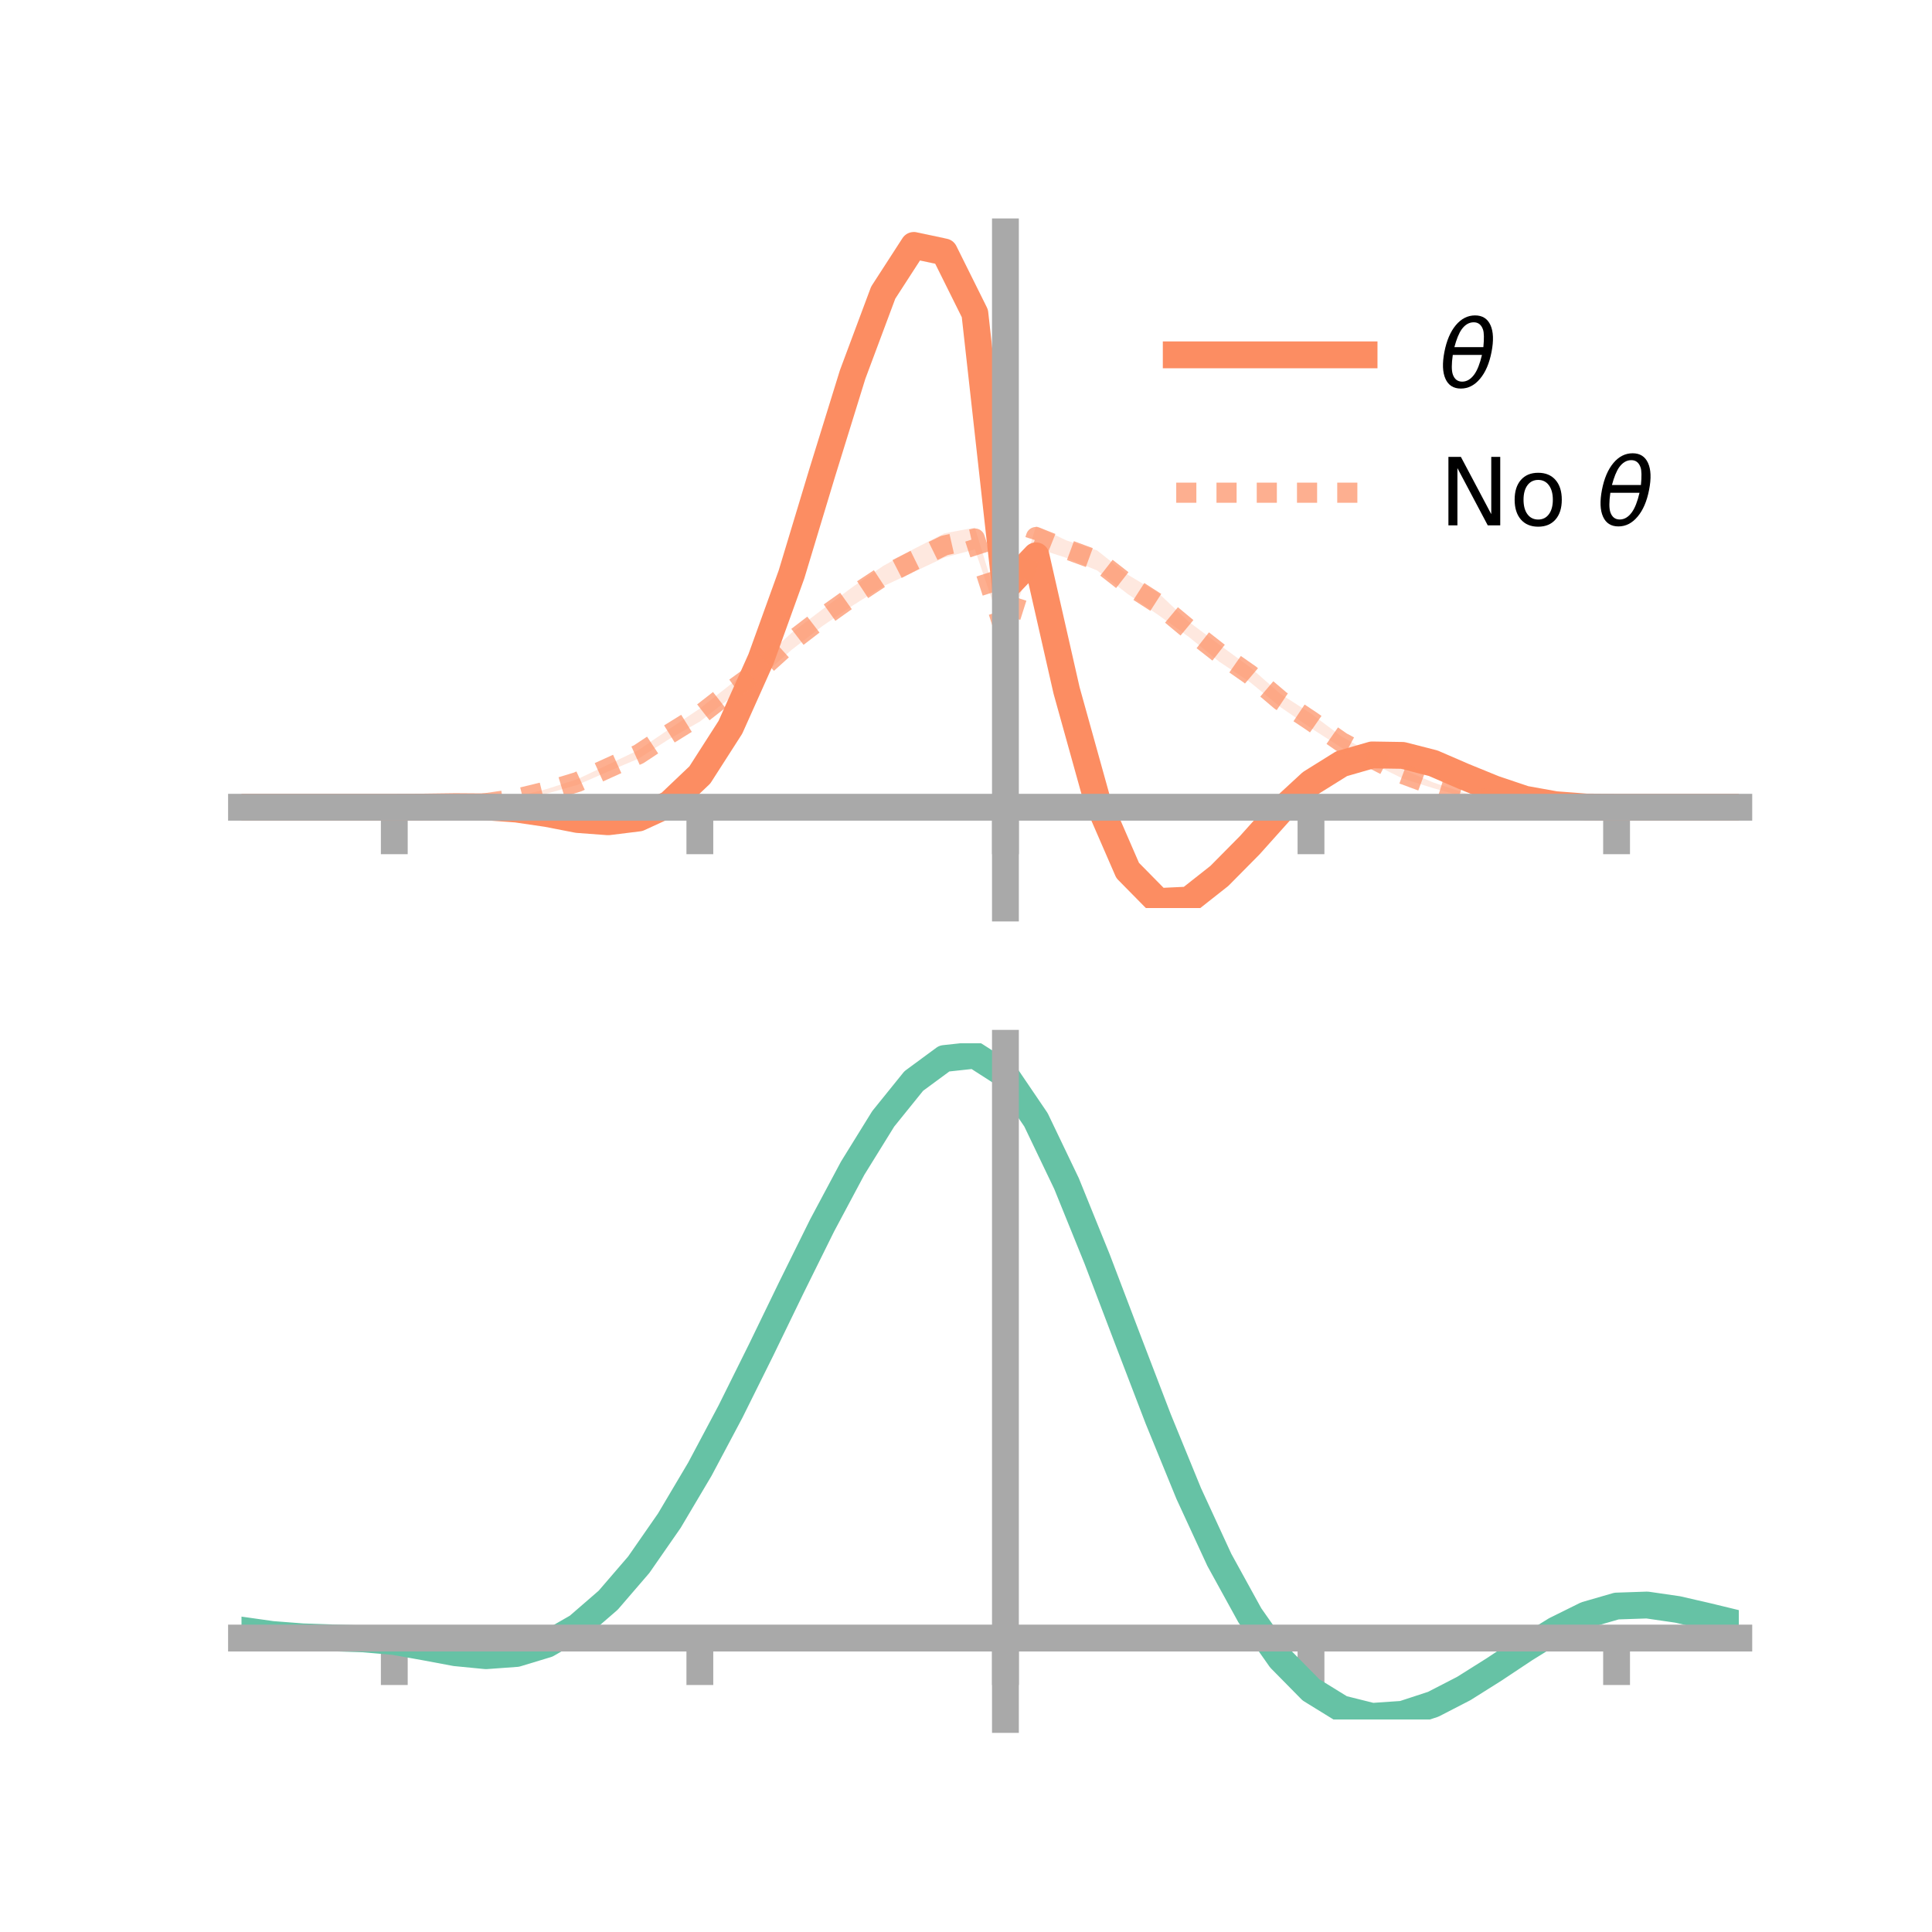 <?xml version="1.0" encoding="utf-8" standalone="no"?>
<!DOCTYPE svg PUBLIC "-//W3C//DTD SVG 1.1//EN"
  "http://www.w3.org/Graphics/SVG/1.1/DTD/svg11.dtd">
<!-- Created with matplotlib (https://matplotlib.org/) -->
<svg height="144pt" version="1.1" viewBox="0 0 144 144" width="144pt" xmlns="http://www.w3.org/2000/svg" xmlns:xlink="http://www.w3.org/1999/xlink">
 <defs>
  <style type="text/css">*{stroke-linecap:butt;stroke-linejoin:round;}</style>
 </defs>
 <g id="figure_1">
  <g id="patch_1">
   <path d="M 0 144 
L 144 144 
L 144 0 
L 0 0 
z
" style="fill:none;"/>
  </g>
  <g id="axes_1">
   <g id="patch_2">
    <path d="M 18 67.68 
L 129.6 67.68 
L 129.6 17.28 
L 18 17.28 
z
" style="fill:none;"/>
   </g>
   <g id="PolyCollection_1">
    <path clip-path="url(#pc40b94baa9)" d="M 18 60.166 
L 18 60.166 
L 20.278 60.166 
L 22.555 60.166 
L 24.833 60.166 
L 27.11 60.166 
L 29.388 60.166 
L 31.665 60.135 
L 33.943 60.074 
L 36.22 60.05 
L 38.498 60.191 
L 40.776 60.505 
L 43.053 60.9 
L 45.331 61.045 
L 47.608 60.753 
L 49.886 59.621 
L 52.163 57.5 
L 54.441 53.83 
L 56.718 48.587 
L 58.996 42.263 
L 61.273 34.553 
L 63.551 27.074 
L 65.829 20.882 
L 68.106 17.28 
L 70.384 17.742 
L 72.661 22.359 
L 74.939 43.307 
L 77.216 40.606 
L 79.494 50.789 
L 81.771 58.85 
L 84.049 64.245 
L 86.327 66.701 
L 88.604 66.644 
L 90.882 64.893 
L 93.159 62.643 
L 95.437 60.134 
L 97.714 58.122 
L 99.992 56.602 
L 102.269 56.008 
L 104.547 56.002 
L 106.824 56.625 
L 109.102 57.678 
L 111.38 58.637 
L 113.657 59.445 
L 115.935 59.906 
L 118.212 60.129 
L 120.49 60.166 
L 122.767 60.166 
L 125.045 60.166 
L 127.322 60.166 
L 129.6 60.166 
L 129.6 60.166 
L 129.6 60.166 
L 127.322 60.166 
L 125.045 60.166 
L 122.767 60.166 
L 120.49 60.166 
L 118.212 60.169 
L 115.935 60.046 
L 113.657 59.689 
L 111.38 58.966 
L 109.102 58.066 
L 106.824 57.146 
L 104.547 56.605 
L 102.269 56.527 
L 99.992 57.244 
L 97.714 58.566 
L 95.437 60.754 
L 93.159 63.331 
L 90.882 65.682 
L 88.604 67.523 
L 86.327 67.68 
L 84.049 65.511 
L 81.771 60.422 
L 79.494 52.116 
L 77.216 42.251 
L 74.939 44.329 
L 72.661 24.357 
L 70.384 19.812 
L 68.106 19.306 
L 65.829 22.743 
L 63.551 28.75 
L 61.273 35.986 
L 58.996 43.354 
L 56.718 49.651 
L 54.441 54.58 
L 52.163 58.016 
L 49.886 60.224 
L 47.608 61.186 
L 45.331 61.458 
L 43.053 61.263 
L 40.776 60.773 
L 38.498 60.416 
L 36.22 60.229 
L 33.943 60.173 
L 31.665 60.172 
L 29.388 60.166 
L 27.11 60.166 
L 24.833 60.166 
L 22.555 60.166 
L 20.278 60.166 
L 18 60.166 
z
" style="fill:#fc8d62;fill-opacity:0.2;"/>
   </g>
   <g id="PolyCollection_2">
    <path clip-path="url(#pc40b94baa9)" d="M 18 60.166 
L 18 60.166 
L 20.278 60.166 
L 22.555 60.166 
L 24.833 60.166 
L 27.11 60.166 
L 29.388 60.166 
L 31.665 60.129 
L 33.943 60.033 
L 36.22 59.779 
L 38.498 59.37 
L 40.776 58.804 
L 43.053 58.066 
L 45.331 56.989 
L 47.608 55.893 
L 49.886 54.337 
L 52.163 52.808 
L 54.441 51.02 
L 56.718 49.268 
L 58.996 47.171 
L 61.273 45.438 
L 63.551 43.747 
L 65.829 42.18 
L 68.106 40.92 
L 70.384 39.754 
L 72.661 39.324 
L 74.939 46.785 
L 77.216 39.205 
L 79.494 40.283 
L 81.771 41.025 
L 84.049 42.831 
L 86.327 44.19 
L 88.604 46.341 
L 90.882 48.052 
L 93.159 49.718 
L 95.437 51.723 
L 97.714 53.183 
L 99.992 54.897 
L 102.269 56.167 
L 104.547 57.345 
L 106.824 58.321 
L 109.102 59.086 
L 111.38 59.57 
L 113.657 59.878 
L 115.935 60.064 
L 118.212 60.141 
L 120.49 60.166 
L 122.767 60.166 
L 125.045 60.166 
L 127.322 60.166 
L 129.6 60.166 
L 129.6 60.166 
L 129.6 60.166 
L 127.322 60.166 
L 125.045 60.166 
L 122.767 60.166 
L 120.49 60.166 
L 118.212 60.183 
L 115.935 60.168 
L 113.657 60.054 
L 111.38 59.797 
L 109.102 59.387 
L 106.824 58.743 
L 104.547 58.031 
L 102.269 56.893 
L 99.992 55.733 
L 97.714 54.272 
L 95.437 52.703 
L 93.159 50.836 
L 90.882 49.325 
L 88.604 47.469 
L 86.327 45.835 
L 84.049 44.27 
L 81.771 42.518 
L 79.494 41.583 
L 77.216 40.849 
L 74.939 47.64 
L 72.661 40.952 
L 70.384 41.559 
L 68.106 42.629 
L 65.829 43.699 
L 63.551 45.135 
L 61.273 46.68 
L 58.996 48.441 
L 56.718 50.464 
L 54.441 52.016 
L 52.163 53.782 
L 49.886 55.078 
L 47.608 56.539 
L 45.331 57.499 
L 43.053 58.499 
L 40.776 59.147 
L 38.498 59.686 
L 36.22 59.947 
L 33.943 60.127 
L 31.665 60.169 
L 29.388 60.166 
L 27.11 60.166 
L 24.833 60.166 
L 22.555 60.166 
L 20.278 60.166 
L 18 60.166 
z
" style="fill:#fc8d62;fill-opacity:0.2;"/>
   </g>
   <g id="matplotlib.axis_1">
    <g id="xtick_1">
     <g id="line2d_1">
      <defs>
       <path d="M 0 0 
L 0 3.5 
" id="me767246569" style="stroke:#a9a9a9;stroke-width:2;"/>
      </defs>
      <g>
       <use style="fill:#a9a9a9;stroke:#a9a9a9;stroke-width:2;" x="29.388" xlink:href="#me767246569" y="60.166"/>
      </g>
     </g>
    </g>
    <g id="xtick_2">
     <g id="line2d_2">
      <g>
       <use style="fill:#a9a9a9;stroke:#a9a9a9;stroke-width:2;" x="52.163" xlink:href="#me767246569" y="60.166"/>
      </g>
     </g>
    </g>
    <g id="xtick_3">
     <g id="line2d_3">
      <g>
       <use style="fill:#a9a9a9;stroke:#a9a9a9;stroke-width:2;" x="74.939" xlink:href="#me767246569" y="60.166"/>
      </g>
     </g>
    </g>
    <g id="xtick_4">
     <g id="line2d_4">
      <g>
       <use style="fill:#a9a9a9;stroke:#a9a9a9;stroke-width:2;" x="97.714" xlink:href="#me767246569" y="60.166"/>
      </g>
     </g>
    </g>
    <g id="xtick_5">
     <g id="line2d_5">
      <g>
       <use style="fill:#a9a9a9;stroke:#a9a9a9;stroke-width:2;" x="120.49" xlink:href="#me767246569" y="60.166"/>
      </g>
     </g>
    </g>
   </g>
   <g id="matplotlib.axis_2"/>
   <g id="line2d_6">
    <path clip-path="url(#pc40b94baa9)" d="M 18 60.166 
L 20.278 60.166 
L 22.555 60.166 
L 24.833 60.166 
L 27.11 60.166 
L 29.388 60.166 
L 31.665 60.153 
L 33.943 60.124 
L 36.22 60.14 
L 38.498 60.304 
L 40.776 60.639 
L 43.053 61.082 
L 45.331 61.251 
L 47.608 60.969 
L 49.886 59.923 
L 52.163 57.758 
L 54.441 54.205 
L 56.718 49.119 
L 58.996 42.809 
L 61.273 35.269 
L 63.551 27.912 
L 65.829 21.813 
L 68.106 18.293 
L 70.384 18.777 
L 72.661 23.358 
L 74.939 43.818 
L 77.216 41.428 
L 79.494 51.453 
L 81.771 59.636 
L 84.049 64.878 
L 86.327 67.191 
L 88.604 67.084 
L 90.882 65.288 
L 93.159 62.987 
L 95.437 60.444 
L 97.714 58.344 
L 99.992 56.923 
L 102.269 56.267 
L 104.547 56.303 
L 106.824 56.886 
L 109.102 57.872 
L 111.38 58.801 
L 113.657 59.567 
L 115.935 59.976 
L 118.212 60.149 
L 120.49 60.166 
L 122.767 60.166 
L 125.045 60.166 
L 127.322 60.166 
L 129.6 60.166 
" style="fill:none;stroke:#fc8d62;stroke-linecap:square;stroke-width:2;"/>
   </g>
   <g id="line2d_7">
    <path clip-path="url(#pc40b94baa9)" d="M 18 60.166 
L 20.278 60.166 
L 22.555 60.166 
L 24.833 60.166 
L 27.11 60.166 
L 29.388 60.166 
L 31.665 60.149 
L 33.943 60.08 
L 36.22 59.863 
L 38.498 59.528 
L 40.776 58.975 
L 43.053 58.283 
L 45.331 57.244 
L 47.608 56.216 
L 49.886 54.708 
L 52.163 53.295 
L 54.441 51.518 
L 56.718 49.866 
L 58.996 47.806 
L 61.273 46.059 
L 63.551 44.441 
L 65.829 42.939 
L 68.106 41.774 
L 70.384 40.657 
L 72.661 40.138 
L 74.939 47.213 
L 77.216 40.027 
L 79.494 40.933 
L 81.771 41.772 
L 84.049 43.55 
L 86.327 45.012 
L 88.604 46.905 
L 90.882 48.688 
L 93.159 50.277 
L 95.437 52.213 
L 97.714 53.728 
L 99.992 55.315 
L 102.269 56.53 
L 104.547 57.688 
L 106.824 58.532 
L 109.102 59.237 
L 111.38 59.684 
L 113.657 59.966 
L 115.935 60.116 
L 118.212 60.162 
L 120.49 60.166 
L 122.767 60.166 
L 125.045 60.166 
L 127.322 60.166 
L 129.6 60.166 
" style="fill:none;stroke:#fc8d62;stroke-dasharray:1.5,1.5;stroke-dashoffset:0;stroke-opacity:0.7;stroke-width:1.5;"/>
   </g>
   <g id="patch_3">
    <path d="M 74.939 67.68 
L 74.939 17.28 
" style="fill:none;stroke:#a9a9a9;stroke-linecap:square;stroke-linejoin:miter;stroke-width:2;"/>
   </g>
   <g id="patch_4">
    <path d="M 129.6 67.68 
L 129.6 17.28 
" style="fill:none;"/>
   </g>
   <g id="patch_5">
    <path d="M 18 60.166 
L 129.6 60.166 
" style="fill:none;stroke:#a9a9a9;stroke-linecap:square;stroke-linejoin:miter;stroke-width:2;"/>
   </g>
   <g id="patch_6">
    <path d="M 18 17.28 
L 129.6 17.28 
" style="fill:none;"/>
   </g>
   <g id="legend_1">
    <g id="line2d_8">
     <path d="M 87.67 26.449 
L 101.67 26.449 
" style="fill:none;stroke:#fc8d62;stroke-linecap:square;stroke-width:2;"/>
    </g>
    <g id="line2d_9"/>
    <g id="text_1">
     <!-- $\theta$ -->
     <g transform="translate(107.27 28.899)scale(0.07 -0.07)">
      <defs>
       <path d="M 45.516 34.672 
L 14.453 34.672 
Q 12.359 20.062 14.5 13.875 
Q 17.188 6.25 24.469 6.25 
Q 31.781 6.25 37.359 13.922 
Q 42.234 20.656 45.516 34.672 
z
M 47.016 42.969 
Q 48.344 56.844 46.625 61.719 
Q 43.953 69.438 36.766 69.438 
Q 29.297 69.438 23.828 61.812 
Q 19.531 55.672 16.156 42.969 
z
M 38.188 76.766 
Q 49.906 76.766 54.594 66.406 
Q 59.281 56.109 55.719 37.844 
Q 52.203 19.625 43.453 9.281 
Q 34.766 -1.125 23.047 -1.125 
Q 11.281 -1.125 6.641 9.281 
Q 2 19.625 5.516 37.844 
Q 9.078 56.109 17.719 66.406 
Q 26.422 76.766 38.188 76.766 
z
" id="DejaVuSans-Oblique-952"/>
      </defs>
      <use transform="translate(0 0.234)" xlink:href="#DejaVuSans-Oblique-952"/>
     </g>
    </g>
    <g id="line2d_10">
     <path d="M 87.67 36.724 
L 101.67 36.724 
" style="fill:none;stroke:#fc8d62;stroke-dasharray:1.5,1.5;stroke-dashoffset:0;stroke-opacity:0.7;stroke-width:1.5;"/>
    </g>
    <g id="line2d_11"/>
    <g id="text_2">
     <!-- No $\theta$ -->
     <g transform="translate(107.27 39.174)scale(0.07 -0.07)">
      <defs>
       <path d="M 9.812 72.906 
L 23.094 72.906 
L 55.422 11.922 
L 55.422 72.906 
L 64.984 72.906 
L 64.984 0 
L 51.703 0 
L 19.391 60.984 
L 19.391 0 
L 9.812 0 
z
" id="DejaVuSans-78"/>
       <path d="M 30.609 48.391 
Q 23.391 48.391 19.188 42.75 
Q 14.984 37.109 14.984 27.297 
Q 14.984 17.484 19.156 11.844 
Q 23.344 6.203 30.609 6.203 
Q 37.797 6.203 41.984 11.859 
Q 46.188 17.531 46.188 27.297 
Q 46.188 37.016 41.984 42.703 
Q 37.797 48.391 30.609 48.391 
z
M 30.609 56 
Q 42.328 56 49.016 48.375 
Q 55.719 40.766 55.719 27.297 
Q 55.719 13.875 49.016 6.219 
Q 42.328 -1.422 30.609 -1.422 
Q 18.844 -1.422 12.172 6.219 
Q 5.516 13.875 5.516 27.297 
Q 5.516 40.766 12.172 48.375 
Q 18.844 56 30.609 56 
z
" id="DejaVuSans-111"/>
       <path id="DejaVuSans-32"/>
      </defs>
      <use transform="translate(0 0.234)" xlink:href="#DejaVuSans-78"/>
      <use transform="translate(74.805 0.234)" xlink:href="#DejaVuSans-111"/>
      <use transform="translate(135.986 0.234)" xlink:href="#DejaVuSans-32"/>
      <use transform="translate(167.773 0.234)" xlink:href="#DejaVuSans-Oblique-952"/>
     </g>
    </g>
   </g>
  </g>
  <g id="axes_2">
   <g id="patch_7">
    <path d="M 18 128.16 
L 129.6 128.16 
L 129.6 77.76 
L 18 77.76 
z
" style="fill:none;"/>
   </g>
   <g id="PolyCollection_3">
    <path clip-path="url(#p0c61c4029a)" d="M 18 121.545 
L 18 121.461 
L 20.278 121.79 
L 22.555 121.966 
L 24.833 122.042 
L 27.11 122.114 
L 29.388 122.314 
L 31.665 122.721 
L 33.943 123.141 
L 36.22 123.354 
L 38.498 123.183 
L 40.776 122.488 
L 43.053 121.164 
L 45.331 119.154 
L 47.608 116.45 
L 49.886 113.094 
L 52.163 109.168 
L 54.441 104.79 
L 56.718 100.114 
L 58.996 95.326 
L 61.273 90.642 
L 63.551 86.301 
L 65.829 82.564 
L 68.106 79.704 
L 70.384 78.005 
L 72.661 77.76 
L 74.939 79.244 
L 77.216 82.641 
L 79.494 87.455 
L 81.771 93.141 
L 84.049 99.206 
L 86.327 105.23 
L 88.604 110.875 
L 90.882 115.884 
L 93.159 120.082 
L 95.437 123.366 
L 97.714 125.703 
L 99.992 127.12 
L 102.269 127.697 
L 104.547 127.548 
L 106.824 126.817 
L 109.102 125.663 
L 111.38 124.256 
L 113.657 122.771 
L 115.935 121.384 
L 118.212 120.271 
L 120.49 119.617 
L 122.767 119.543 
L 125.045 119.882 
L 127.322 120.418 
L 129.6 120.984 
L 129.6 121.091 
L 129.6 121.091 
L 127.322 120.553 
L 125.045 120.039 
L 122.767 119.715 
L 120.49 119.796 
L 118.212 120.459 
L 115.935 121.601 
L 113.657 123.038 
L 111.38 124.581 
L 109.102 126.041 
L 106.824 127.236 
L 104.547 127.995 
L 102.269 128.16 
L 99.992 127.598 
L 97.714 126.205 
L 95.437 123.919 
L 93.159 120.721 
L 90.882 116.642 
L 88.604 111.777 
L 86.327 106.293 
L 84.049 100.435 
L 81.771 94.529 
L 79.494 88.985 
L 77.216 84.29 
L 74.939 80.977 
L 72.661 79.537 
L 70.384 79.784 
L 68.106 81.442 
L 65.829 84.222 
L 63.551 87.845 
L 61.273 92.041 
L 58.996 96.557 
L 56.718 101.163 
L 54.441 105.651 
L 52.163 109.844 
L 49.886 113.598 
L 47.608 116.803 
L 45.331 119.388 
L 43.053 121.325 
L 40.776 122.616 
L 38.498 123.301 
L 36.22 123.46 
L 33.943 123.229 
L 31.665 122.795 
L 29.388 122.389 
L 27.11 122.192 
L 24.833 122.117 
L 22.555 122.036 
L 20.278 121.86 
L 18 121.545 
z
" style="fill:#66c2a5;fill-opacity:0.2;"/>
   </g>
   <g id="matplotlib.axis_3">
    <g id="xtick_6">
     <g id="line2d_12">
      <g>
       <use style="fill:#a9a9a9;stroke:#a9a9a9;stroke-width:2;" x="29.388" xlink:href="#me767246569" y="122.091"/>
      </g>
     </g>
    </g>
    <g id="xtick_7">
     <g id="line2d_13">
      <g>
       <use style="fill:#a9a9a9;stroke:#a9a9a9;stroke-width:2;" x="52.163" xlink:href="#me767246569" y="122.091"/>
      </g>
     </g>
    </g>
    <g id="xtick_8">
     <g id="line2d_14">
      <g>
       <use style="fill:#a9a9a9;stroke:#a9a9a9;stroke-width:2;" x="74.939" xlink:href="#me767246569" y="122.091"/>
      </g>
     </g>
    </g>
    <g id="xtick_9">
     <g id="line2d_15">
      <g>
       <use style="fill:#a9a9a9;stroke:#a9a9a9;stroke-width:2;" x="97.714" xlink:href="#me767246569" y="122.091"/>
      </g>
     </g>
    </g>
    <g id="xtick_10">
     <g id="line2d_16">
      <g>
       <use style="fill:#a9a9a9;stroke:#a9a9a9;stroke-width:2;" x="120.49" xlink:href="#me767246569" y="122.091"/>
      </g>
     </g>
    </g>
   </g>
   <g id="matplotlib.axis_4"/>
   <g id="line2d_17">
    <path clip-path="url(#p0c61c4029a)" d="M 18 121.503 
L 20.278 121.825 
L 22.555 122.001 
L 24.833 122.08 
L 27.11 122.153 
L 29.388 122.352 
L 31.665 122.758 
L 33.943 123.185 
L 36.22 123.407 
L 38.498 123.242 
L 40.776 122.552 
L 43.053 121.244 
L 45.331 119.271 
L 47.608 116.626 
L 49.886 113.346 
L 52.163 109.506 
L 54.441 105.221 
L 56.718 100.638 
L 58.996 95.941 
L 61.273 91.341 
L 63.551 87.073 
L 65.829 83.393 
L 68.106 80.573 
L 70.384 78.895 
L 72.661 78.648 
L 74.939 80.111 
L 77.216 83.465 
L 79.494 88.22 
L 81.771 93.835 
L 84.049 99.82 
L 86.327 105.762 
L 88.604 111.326 
L 90.882 116.263 
L 93.159 120.401 
L 95.437 123.643 
L 97.714 125.954 
L 99.992 127.359 
L 102.269 127.928 
L 104.547 127.772 
L 106.824 127.027 
L 109.102 125.852 
L 111.38 124.419 
L 113.657 122.905 
L 115.935 121.493 
L 118.212 120.365 
L 120.49 119.706 
L 122.767 119.629 
L 125.045 119.96 
L 127.322 120.485 
L 129.6 121.037 
" style="fill:none;stroke:#66c2a5;stroke-linecap:square;stroke-width:2;"/>
   </g>
   <g id="patch_8">
    <path d="M 74.939 128.16 
L 74.939 77.76 
" style="fill:none;stroke:#a9a9a9;stroke-linecap:square;stroke-linejoin:miter;stroke-width:2;"/>
   </g>
   <g id="patch_9">
    <path d="M 129.6 128.16 
L 129.6 77.76 
" style="fill:none;"/>
   </g>
   <g id="patch_10">
    <path d="M 18 122.091 
L 129.6 122.091 
" style="fill:none;stroke:#a9a9a9;stroke-linecap:square;stroke-linejoin:miter;stroke-width:2;"/>
   </g>
   <g id="patch_11">
    <path d="M 18 77.76 
L 129.6 77.76 
" style="fill:none;"/>
   </g>
  </g>
 </g>
 <defs>
  <clipPath id="pc40b94baa9">
   <rect height="50.4" width="111.6" x="18" y="17.28"/>
  </clipPath>
  <clipPath id="p0c61c4029a">
   <rect height="50.4" width="111.6" x="18" y="77.76"/>
  </clipPath>
 </defs>
</svg>
